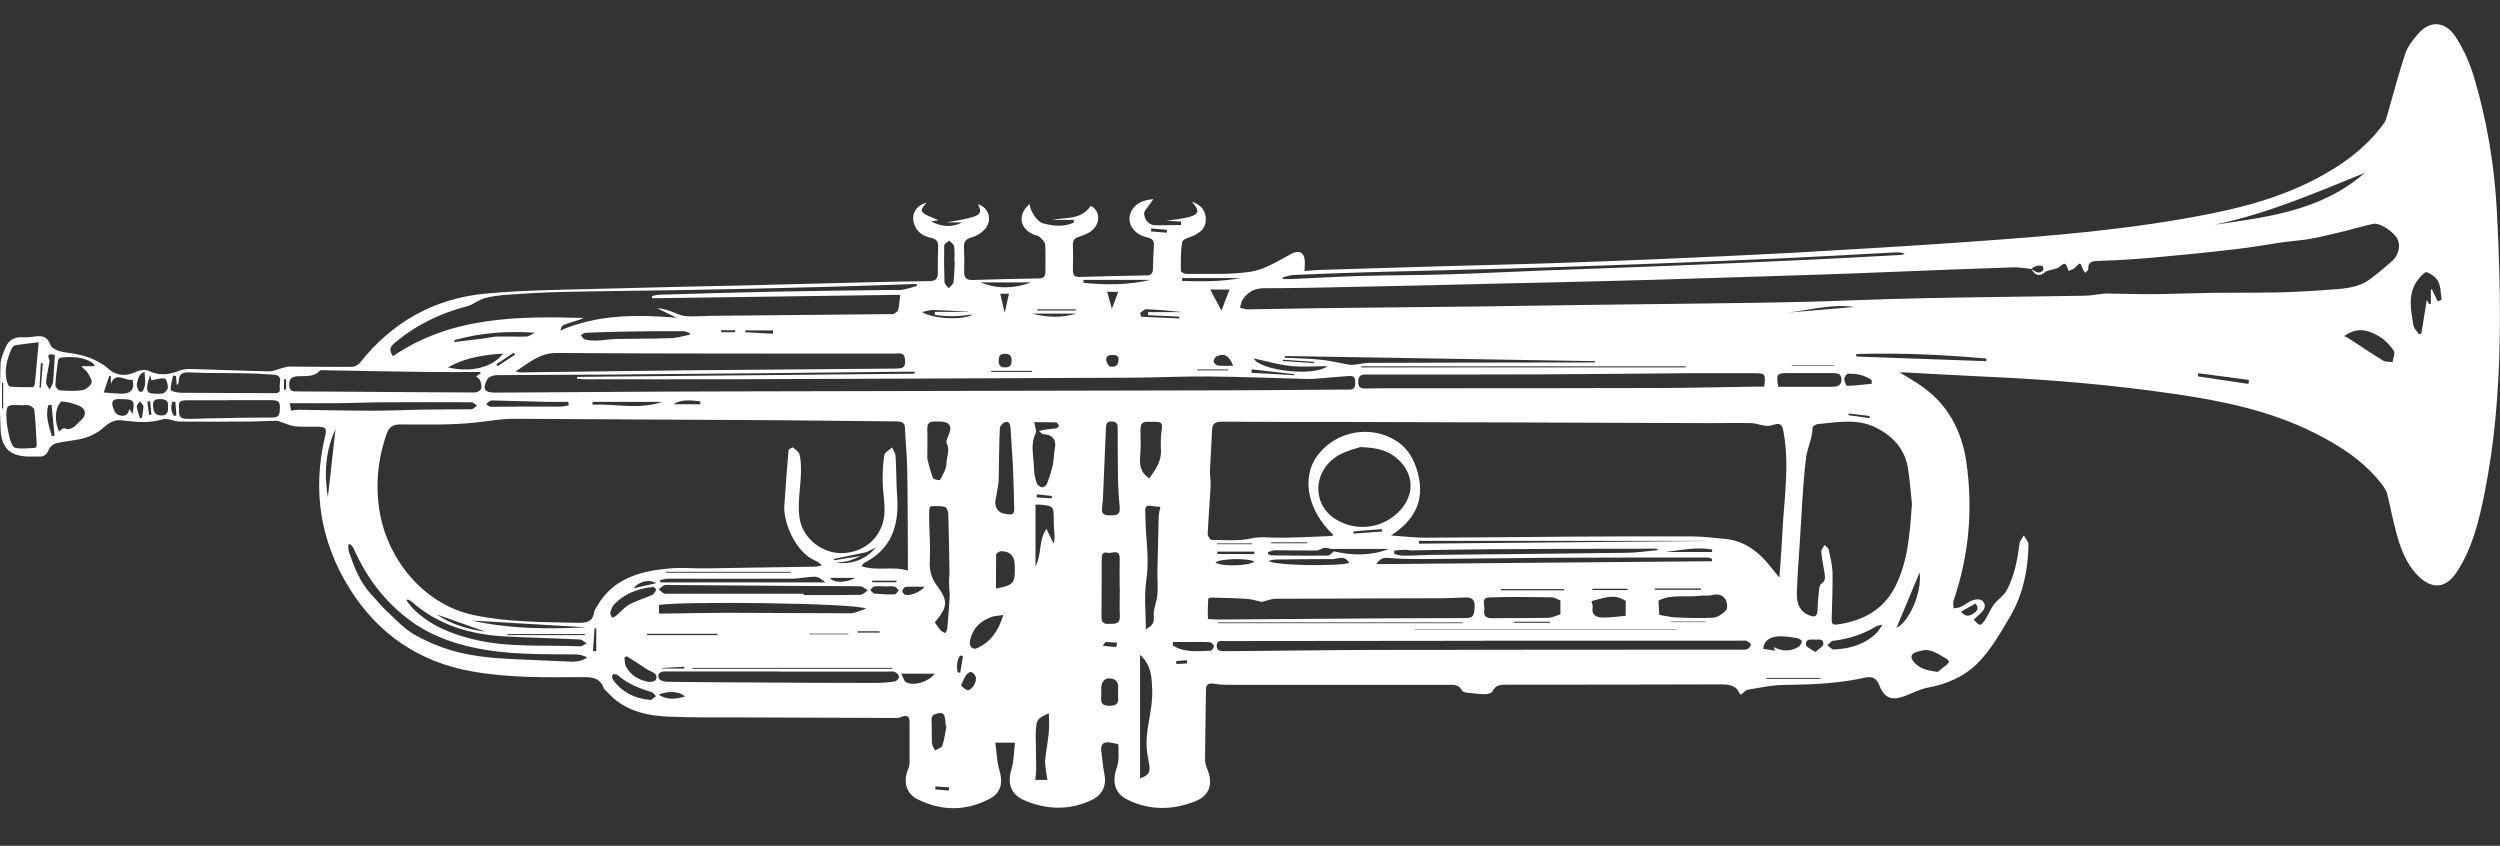 <?xml version="1.0" encoding="UTF-8"?>
<svg id="Layer_1" data-name="Layer 1" xmlns="http://www.w3.org/2000/svg" version="1.1" viewBox="0 0 189.18 64">
  <rect x="0" y="0" width="189.18" height="64" fill="#333333" stroke="none"/>
  <defs>
    <style>
      .cls-1 {
        fill: #fff;
        stroke-width: 0px;
      }
    </style>
  </defs>
  <path class="cls-1" d="M143.63,28.11c.65.4,1.25.73,1.8,1.12,1.97,1.39,3.01,3.35,3.36,5.69.53,3.59.21,7.1-.96,10.54-.06.17,0,.39,0,.58.19-.04.39-.04.56-.12.31-.15.58-.39.89-.5.21-.08.55-.1.7.02.26.19.29.53.05.81-.19.21-.41.39-.67.64.14.13.28.35.45.39.11.02.31-.22.41-.38.23-.37.4-.78.65-1.14.15-.22.39-.39.58-.59.14-.15.29-.29.39-.47.6-1.11.82-2.32.98-3.56.03-.22.21-.41.33-.62.12.23.35.46.35.69-.03,1.91-.41,3.77-1.38,5.43-.73,1.24-1.47,2.54-2.47,3.55-.98.98-2.3,1.58-3.74,1.84-.62.11-1.2.43-1.79.65-.96.36-1.54.14-1.9-.81-.2-.52-.51-.71-1.04-.6-2.02.45-4.07.54-6.13.56-.93,0-1.85.21-2.78.36-.17.03-.31.22-.5.36,0,0-.09,0-.11-.04-.31-.74-.94-.72-1.61-.72-5.34.02-10.68.02-16.02.02-.45,0-.86,0-1.09.51-.06.13-.37.21-.56.21-.47,0-.94-.07-1.41-.12-.12-.01-.3-.07-.34-.15-.23-.49-.65-.44-1.07-.44-5.59,0-11.18,0-16.76,0-.32,0-.65-.03-.96-.08-.38-.06-.58.03-.58.46-.02,1.77-.06,3.54-.07,5.32,0,.24.09.49.18.71.44,1.08.17,1.97-.91,2.4-1.71.69-3.47.71-5.15-.12-.98-.48-1.17-1.4-.8-2.42.19-.53.13-1.15.12-1.74,0-.06-.4-.12-.62-.16-.54-.1-.74.16-.67.67.07.56.12,1.13.23,1.68.18.88-.12,1.62-1,2.02-1.69.78-3.42.72-5.1-.02-1.01-.45-1.24-1.3-.93-2.33.19-.62.18-1.3.27-2.01h-1.49c.1.7.11,1.42.31,2.09.27.9.14,1.68-.69,2.13-1.82.98-3.7.97-5.53.05-.86-.43-1.07-1.36-.69-2.26.07-.17.11-.37.11-.55,0-.99,0-1.98,0-2.97,0-.47-.15-.63-.63-.43-.2.09-.45.07-.67.07-3.72-.01-7.44-.02-11.16-.04-1.92,0-3.85.02-5.77-.06-1.77-.07-3.44-.48-4.68-1.9-.08-.09-.19-.15-.23-.25-.29-.83-.94-.85-1.69-.84-2.76.03-5.53.05-8.27-.43-4.03-.71-7.14-2.85-9.28-6.28-2.2-3.53-2.82-7.39-1.86-11.47.16-.67.09-.76-.62-.77-.55-.01-1.11.03-1.66-.03-.35-.04-.69-.21-1.03-.32-.12-.04-.25-.1-.38-.1-.74.01-1.48.06-2.22.06-1.7.01-3.39.02-5.09,0-.43,0-.91-.29-1.28-.17-1.04.33-2.05.2-3.08.08-.55-.07-.95.16-1.37.53-.39.35-.9.64-1.41.79-.7.21-1.46.24-2.18.41-.23.05-.5.28-.58.49-.15.39-.38.54-.77.52-.21-.01-.42,0-.63,0-1.45,0-2.16-.56-2.24-2.01-.09-1.65-.05-3.31-.01-4.96,0-.4.19-.81.34-1.2.23-.59.66-.91,1.33-.86.26.02.54,0,.8-.04.59-.09,1.05-.1,1.31.63.1.28.66.49,1.04.54.93.13,1.85.28,2.66.78.18.11.37.2.52.34.72.68,1.43.76,2.32.34.26-.12.66-.16.89-.05.77.38,1.5.32,2.26.01.26-.1.55-.15.83-.15,2.02.05,4.03.14,6.05.18.33,0,.67-.18,1.01-.26.18-.05.36-.11.54-.1,1.56,0,3.12.04,4.68.02.21,0,.49-.14.62-.31,2.44-3.08,5.63-4.87,9.5-5.23,3.05-.29,6.13-.29,9.19-.38,3.45-.1,6.9-.16,10.35-.24,2.88-.07,5.75-.15,8.63-.22,1.81-.04,3.62-.09,5.43-.11.43,0,.63-.15.63-.6-.01-.67,0-1.33.02-2,.02-.4-.15-.59-.53-.67-.52-.11-.95-.34-1.2-.86-.39-.79-.03-1.57.87-1.81-.62.68-.57.74.89,1.33-.21.04-.38.07-.55.1.77.4,1.55.48,2.35.07h-1.19c.72-.14,1.37-.22,1.99-.41.61-.19.66-.4.39-.97.86.28,1.12,1.27.48,1.94-.25.26-.61.48-.96.57-.47.12-.61.36-.58.81.03.59.03,1.18.01,1.77-.01.45.14.66.62.65,1.68-.06,3.35-.09,5.03-.12.37,0,.51-.16.5-.52-.01-.69.03-1.37-.02-2.06-.01-.2-.25-.4-.42-.56-.12-.11-.32-.12-.47-.19-1.07-.48-1.2-1.53-.28-2.3,0,.46.55,1.33.98,1.45.79.22,1.6.31,2.36-.05,0-.07,0-.13,0-.2h-1.66c1.04-.21,2.2.03,2.94-1.06.71.34.78,1.32.05,1.89-.27.22-.63.34-.97.46-.3.1-.43.25-.43.57.02.65.02,1.3,0,1.94,0,.36.11.53.49.52,1.7-.05,3.39-.09,5.09-.12.34,0,.47-.17.48-.49.01-.59.03-1.18.07-1.77.02-.37-.12-.53-.5-.61-1.18-.27-1.7-1.31-1.1-2.16.35-.51.88-.67,1.56-.74-.12.17-.2.27-.27.38-.16.25-.46.52-.43.75.06.47.35.86.92.85.62,0,1.25-.01,1.87-.02,0-.09,0-.17,0-.26-.36-.02-.72-.05-1.11-.07.58-.09,1.16-.12,1.7-.27.79-.22.84-.49.23-1.17.61.22.96.56,1.04,1.1.08.55-.1,1.02-.61,1.31-.08.05-.17.09-.25.14-.31.16-.86.27-.9.48-.14.72-.11,1.47-.11,2.21,0,.08.25.23.39.23,1.64-.03,3.3.08,4.91-.17,1.06-.17,2.06-.82,3.04-1.34.47-.25.88-.23,1.01.31.07.28.01.59.01.98.44-.03.89-.08,1.34-.09,2.88-.09,5.75-.18,8.63-.26,2.8-.08,5.6-.14,8.4-.23,3.03-.1,6.05-.22,9.08-.35,3.16-.14,6.32-.28,9.48-.45,4.36-.25,8.71-.5,13.06-.81,6.27-.44,12.55-.93,18.72-2.18,3.41-.69,6.72-1.73,9.66-3.69,1.3-.86,2.43-1.89,3.34-3.16.11-.16.16-.37.22-.57.45-1.55.85-3.12,1.36-4.65.18-.54.57-1.04.95-1.48,1-1.16,2.14-.9,2.85.18.61.93,1.08,1.98,1.4,3.05,1,3.33,1.56,6.76,1.74,10.23.17,3.23.27,6.47.21,9.71-.07,3.87-.38,7.73-1.14,11.53-.42,2.09-.91,4.18-2.11,6-.82,1.25-1.87,1.34-2.93.28-.88-.88-1.3-2.01-1.62-3.17-.28-1-.47-2.04-.72-3.05-.05-.19-.16-.38-.28-.55-1.37-1.84-3.23-3.05-5.24-4.05-3.35-1.68-6.97-2.42-10.64-2.95-4.61-.67-9.23-1.07-13.88-1.28-2.17-.1-4.34-.22-6.51-.34-.12,0-.25,0-.44,0ZM65.16,42.06c-.31.13-.61.29-.93.38-.32.09-.67.1-1,.14,1.21.14,2.25-.2,3.04-1.15-.23.12-.46.23-.7.35-.82.17-1.65.35-2.47.52,0,.03,0,.07.01.1.68-.11,1.36-.22,2.04-.33ZM100.92,41.72c1.4.32,2.79.36,4.17-.18h-4.36c-.17-.03-.34-.11-.5-.09-.21.03-.4.21-.61.21-1.04.01-2.09-.02-3.13-.02-.18,0-.37.09-.55.14.01.05.02.1.03.16.09.03.17.08.26.09,1.42.01,2.85.03,4.27.01.14,0,.28-.2.42-.31ZM153.71,20.35c-.44-.04-.88-.13-1.32-.12-3.03.1-6.05.22-9.08.34-1.98.08-3.96.16-5.94.22-2.55.09-5.1.16-7.65.24-2.49.08-4.99.16-7.48.22-3.26.09-6.51.16-9.77.23-3.2.08-6.4.16-9.6.22-2.4.05-4.8.11-7.2.11-.74,0-1.25.29-1.63.86-.12.17-.14.41-.21.62.2.04.39.12.59.12,1.84-.02,3.69-.07,5.53-.09,4.04-.05,8.08-.08,12.12-.13,2.53-.03,5.07-.07,7.6-.11,3.26-.04,6.51-.08,9.77-.12,2.42-.03,4.84-.06,7.25-.12,2.09-.05,4.19-.15,6.28-.21,1.87-.05,3.73-.09,5.6-.12,3.03-.05,6.06-.08,9.09-.13.53,0,1.05-.11,1.58-.16.19-.02.38-.01.57,0,1.14.01,2.28.05,3.42.04,1.41-.02,2.82-.08,4.22-.1,1.61-.02,3.21,0,4.82-.03,1.25-.03,2.5-.09,3.75-.19,1.13-.09,2.31-.08,3.29-.79.6-.44,1.17-.92,1.72-1.41.49-.44.64-1.17.39-1.65-.29-.57-1.34-1.26-1.84-1.15-.7.15-1.39.36-2.08.53-.86.21-1.72.43-2.6.59-.71.13-1.43.17-2.14.27-1.18.17-2.36.39-3.54.52-2.04.24-4.09.45-6.13.63-1.38.12-2.77.22-4.16.26-.51.02-.93-.03-.91.65,0,.07-.13.15-.22.26-.08-.12-.15-.18-.18-.26-.2-.57-.19-.56-.61-.12-.11.12-.31.15-.47.23-.24-.66-.25-.66-.73-.28-.13.1-.33.12-.5.18-.17.06-.39.06-.52.17-.43.37-.76.32-1.08-.22.16.09.31.23.49.27.11.03.28-.05.38-.13.05-.04.06-.23.02-.3-.12-.19-.72-.07-.88.17ZM68.7,43.16c0-.51,0-.89,0-1.27-.01-2.14-.01-4.29-.05-6.43-.02-1.03-.13-2.05-.17-3.08-.02-.42-.26-.48-.61-.49-2.97-.02-5.94-.07-8.91-.09-6.69-.04-13.38-.07-20.08-.11-.96,0-1.9.18-2.85.28-1.91.21-3.84.15-5.77.15-.59,0-.84.24-1.02.76-.68,1.97-.85,3.98-.48,6.03.62,3.36,3.22,6.82,7.11,7.64,2.58.54,5.23.52,7.85.58.65.01,1.13-.06,1.24-.81.03-.18.16-.34.26-.51,1.21-2.05,3.23-2.59,5.39-2.79.93-.09,1.87,0,2.8-.01,2.76-.04,5.52-.08,8.28-.13.17,0,.33-.06.5-.09-.15-.19-.3-.27-.45-.34-1.65-.69-2.46-3.06-2.39-4.15.09-1.41.2-2.81.32-4.22,0-.09.3-.25.34-.22.2.16.45.34.5.56.1.44.11.9.1,1.36-.03,1.12-.26,2.25-.12,3.34.21,1.67,1.83,2.86,3.43,2.73,1.77-.15,3.01-1.46,3.02-3.27,0-.72-.14-1.44-.15-2.16,0-.66.02-1.33.13-1.98.04-.22.39-.39.59-.58.09.22.25.44.26.66.06,1.02.05,2.05.12,3.07.15,2.17-.42,3.96-2.5,5.01-.05.02-.07.08-.21.24,1.2.41,2.39-.03,3.51.34ZM134.65,43.69c.02-.24.04-.45.05-.65.06-.93.14-1.86.18-2.79.13-2.56.56-5.12.06-7.69-.09-.45-.27-.57-.71-.42-.2.07-.43.1-.65.08-.35-.04-.69-.19-1.03-.2-1.03-.03-2.06,0-3.09,0-9.19-.03-18.37-.07-27.56-.09-3.15,0-6.29,0-9.44-.02-.47,0-.72.12-.74.62-.04,1.05-.12,2.09-.16,3.14-.01.36.07.72.05,1.07-.06,1.23-.17,2.46-.22,3.69,0,.15.2.43.3.43,1.01,0,2.05.1,3.01-.12.56-.12,1.03-.08,1.57-.06,1.5.04,3-.07,4.51-.12.04,0,.07-.06.11-.09-1.95-1.83-2.44-4.34-1.19-6.01,1.39-1.85,4.01-2.33,5.94-1.11.95.6,1.42,1.5,1.68,2.56.49,1.99-.28,3.46-2.06,4.61,1.01.07,1.83.17,2.64.17,3.6-.01,7.21-.06,10.81-.08,3.09-.02,6.18-.03,9.27-.02.85,0,1.71.11,2.56.19,1.1.09,2,.61,2.77,1.35.47.45.85,1,1.32,1.55ZM144.69,38.24c-.09-.81-.15-1.78-.3-2.74-.22-1.47-1.09-2.46-2.41-3.13-1.44-.73-2.94-.41-4.43-.28-.14.01-.39.17-.39.26,0,.8-.39,1.53-.49,2.28-.26,2.09-.33,4.21-.47,6.32-.09,1.29-.18,2.58-.23,3.88-.04.96.31,1.5.95,1.74.49.19.61,0,.62-.45.01-.49.06-.99.11-1.48.02-.16.06-.39.16-.46.37-.22.3-.54.25-.86-.08-.53-.2-1.05-.24-1.58-.01-.16.17-.33.26-.5.1.12.27.22.3.36.12.56.27,1.12.29,1.68.02,1.15-.03,2.31-.06,3.47,0,.28-.05.57.38.51,1.88-.25,3.46-1.05,4.37-2.76.99-1.89,1.16-4,1.31-6.26ZM69.2,28.27s.01-.1.02-.14c-.38,0-.76,0-1.13,0-3.34.04-6.67.08-10.01.11-4.23.04-8.46.08-12.69.11-2.61.02-5.22.01-7.84.04-.23,0-.59.14-.68.32-.39.76-.21,1.01.66,1,5.74-.03,11.48-.08,17.21-.09,12.24-.03,24.48-.05,36.72-.08,3.45,0,6.9-.04,10.35-.06.11,0,.23,0,.34,0,.43-.01.39-.32.4-.61,0-.32-.12-.44-.45-.42-.83.07-1.65.13-2.48.2-.21.02-.42.03-.63.03-2.51-.07-5.02-.17-7.53-.19-1.92-.02-3.85.08-5.77.09-10.17.05-20.35.08-30.52.12-3.64.01-7.28,0-10.93,0-.19,0-.38-.03-.57-.04v-.14c8.52-.08,17.02-.16,25.52-.24ZM49.36,22.58c0-.06-.02-.12-.02-.18.2-.04.4-.1.61-.1,2.87-.08,5.75-.17,8.62-.23,3.01-.06,6.02-.09,9.03-.13.23,0,.46.03.68-.01.38-.07.74-.19,1.11-.29-.01-.05-.02-.1-.04-.15-2.3.07-4.6.16-6.9.22-3.41.09-6.82.17-10.23.23-3.2.06-6.4.08-9.6.15-1.39.03-2.78.11-4.16.21-.61.04-1.22.11-1.8.27-.46.13-.86.49-1.33.61-2.04.53-3.89,1.43-5.5,2.8-.32.27-.41.52-.09.97,2.11-1.44,4.46-2.25,6.97-2.62,2.48-.37,4.97-.34,7.47-.27-.34.16-.69.24-1.03.35-.65.21-.64.22-.75.6,2.81-1.22,5.75-1.22,8.79-.97-.51-.25-.98-.49-1.46-.72.35.02.68.12,1.01.23.37.12.74.34,1.12.37.64.05,1.29-.01,1.94-.02,4.5-.04,9-.09,13.49-.13.11,0,.25.03.34-.02.13-.07.31-.18.34-.31.08-.34.1-.7.15-1.13-6.28.09-12.52.18-18.76.26ZM39,28.11c.23.04.32.07.41.07,4.23-.05,8.46-.11,12.7-.16,5.22-.05,10.45-.09,15.67-.13.65,0,.75-.14.7-.72-.05-.55-.47-.41-.78-.41-8.52-.01-17.05.01-25.57-.05-1.31-.01-2.07.74-3.12,1.4ZM102.94,33.83c-.33.12-1.04.27-1.63.61-1.94,1.11-2.08,3.65-.3,4.81,1.58,1.03,3.67.76,4.94-.63,1.08-1.18,1.05-2.65-.06-3.77-.72-.72-1.61-.98-2.96-1.02ZM133.5,29.27c.13-.97.08-1.03-.76-1.03-1.6,0-3.2,0-4.8,0-3.77.03-7.54.07-11.3.09-4.08.02-8.16.01-12.24.01-.36,0-.72.01-1.09,0-.4-.01-.53.2-.53.57,0,.37.16.49.53.49,1.01-.02,2.01-.02,3.02-.02,6.42,0,12.84,0,19.27-.02,2.34,0,4.69-.07,7.03-.1.28,0,.56,0,.87,0ZM95.44,45.54c-.32-.07-.68-.19-1.05-.22-.9-.06-1.81-.08-2.72-.1-.08,0-.24.05-.24.09-.03.51-.05,1.02-.02,1.52,0,.03.47.03.73.05.08,0,.15,0,.23,0,3.69-.03,7.39-.06,11.08-.08,2.48-.02,4.95-.02,7.43-.03.59,0,.68-.14.71-.89.02-.51-.23-.68-.69-.67-.61.02-1.22.06-1.83.06-4.17.02-8.35.02-12.52.04-.35,0-.69.15-1.1.24ZM112.31,48.49h0c-6.54.01-13.08.01-19.62.02-.26,0-.63-.1-.62.36,0,.43.34.39.62.4.27,0,.53,0,.8,0,3.6-.03,7.19-.08,10.79-.09,9.12-.02,18.23-.01,27.35-.02.19,0,.4.03.57-.03.13-.05.28-.22.29-.34,0-.1-.19-.23-.32-.29-.11-.05-.26-.02-.4-.02-6.48,0-12.97,0-19.45,0ZM36.37,28.26s-.02-.07-.03-.11c-1.25,0-2.51.01-3.76,0-2.63-.03-5.26-.08-7.89-.13-.17,0-.42-.05-.5.04-.46.49-1.06.38-1.63.41-.47.02-.7.19-.68.69.02.5.35.46.68.46,1.14,0,2.29.01,3.43.02,3.32.02,6.63.05,9.95.06.17,0,.43-.15.47-.29.06-.18-.01-.43-.08-.63-.04-.11-.18-.18-.3-.3.13-.09.23-.16.34-.23ZM58.93,50.81h0c-1.85,0-3.7,0-5.55,0-1.01,0-2.02,0-3.03,0-.37,0-.64.14-.49.53.05.14.36.24.55.25,1.95.03,3.91.04,5.86.05,3.3.02,6.59.04,9.89.04.51,0,1.03-.04,1.54-.11.13-.02.33-.22.33-.34,0-.13-.17-.32-.31-.38-.16-.07-.37-.03-.56-.03-2.74,0-5.49,0-8.23,0ZM26.5,41.17l-.15.06c.02.17,0,.36.05.52.41,1.17.84,2.33,1.71,3.25.38.4.72.84,1.12,1.21.69.64,1.34,1.37,2.14,1.82,1.18.66,2.45,1.16,3.81,1.44,1.54.32,3.08.39,4.63.45.98.04,1.96.08,2.94.13.58.03,1.15.08,1.69-.3-.29-.14-.58-.23-.87-.23-2.61-.02-5.22.04-7.79-.53-1.71-.38-3.31-.97-4.74-2.03-1.93-1.43-3.31-3.26-4.27-5.44-.06-.13-.18-.24-.27-.36ZM97.06,21s.02.08.03.12c.19,0,.38,0,.57,0,1.81-.08,3.61-.19,5.42-.24,2.17-.06,4.34-.05,6.5-.12,2.4-.07,4.79-.2,7.19-.29,3.14-.12,6.28-.22,9.42-.35,3.6-.14,7.19-.3,10.78-.47,2.3-.11,4.6-.23,6.9-.36.09,0,.18-.06.27-.1-.26-.09-.51-.1-.75-.09-2.64.14-5.29.3-7.93.42-3.69.17-7.38.32-11.08.46-3.37.13-6.74.24-10.11.34-3.49.1-6.97.17-10.46.27-1.98.06-3.96.13-5.94.22-.27.01-.54.12-.81.18ZM13.33,28.46c-.08-.02-.15-.03-.23-.05-.07.37-.2.74-.18,1.1,0,.09.51.21.78.21,2.32.02,4.64.02,6.97.03.31,0,.57,0,.5-.4-.06-.37.28-.96-.47-1-.7-.04-1.4-.09-2.11-.1-1.43-.03-2.86,0-4.28-.07-.52-.02-.75.12-.78.62,0,.1-.04.2-.07.3h-.09c-.02-.22-.03-.43-.05-.65ZM49.87,45.77v.66c.24,0,.43,0,.61,0,1.5-.02,3.01-.06,4.51-.06,3.12,0,6.25.04,9.37.04.35,0,.71-.21,1.18-.35-.66-.43-13.95-.58-15.68-.28ZM60.81,44.94s0,.06,0,.09c1.43,0,2.86.01,4.29-.02.19,0,.38-.21.57-.33-.18-.11-.37-.3-.55-.31-.99-.03-1.97-.01-2.96-.02-3.77-.02-7.55-.05-11.32-.08-.19,0-.39-.03-.57.02-.15.05-.28.19-.42.3.13.11.24.24.39.32.09.05.22.02.34.02,3.41,0,6.82,0,10.23,0ZM17.36,30.29h0c-1.09,0-2.17,0-3.26,0-.31,0-.61.05-.56.45.05.37-.16.93.51.95.57.02,1.14-.02,1.7-.03,1.62-.03,3.24-.07,4.85-.06.64,0,.55-.4.58-.8.02-.47-.26-.52-.63-.52-1.07,0-2.13,0-3.2,0ZM70.74,47.09c.16.22.28.44.45.62.09.1.24.14.36.2.05-.13.13-.26.14-.4.07-.81.13-1.62.18-2.43.01-.19-.03-.38-.04-.56-.01-.22-.02-.43-.02-.65,0-.15.04-.3.04-.45-.02-1.51-.05-3.03-.09-4.54,0-.19-.14-.5-.28-.53-.33-.08-.7-.05-1.05-.04-.04,0-.1.16-.11.24-.01.38-.02.76,0,1.14.02.91.09,1.83.04,2.73-.04.69.09,1.27.49,1.82.91,1.23.9,1.65-.11,2.85ZM129.54,42.47c0-.06.01-.12.02-.18-.11-.04-.23-.1-.34-.1-.49,0-.99,0-1.48,0-3.6,0-7.21,0-10.81.02-2.92.02-5.83.07-8.75.09-1.03,0-2.06.02-3.08-.08-.45-.05-.7.08-.96.47,8.47-.07,16.94-.15,25.41-.22ZM118.08,45.44c-.21-.08-.44-.24-.67-.24-1.58-.02-3.16-.05-4.73.01-.63.02-.3.62-.36.96-.08.42.13.62.58.61,1.41-.02,2.81,0,4.22-.03.35,0,.69-.18.96-.26v-1.05ZM22.02,31.07c.25-.02.42-.06.59-.06,1.84.02,3.69.07,5.53.07,1.44,0,2.88-.07,4.32-.09,1.07-.02,2.14,0,3.2-.02.15,0,.29-.18.44-.27-.14-.09-.28-.26-.43-.26-2.12-.01-4.23-.01-6.35,0-1.29,0-2.59.06-3.88.07-1.15.01-2.31,0-3.51,0,.03.21.06.37.09.56ZM86.71,47.63c.28-.21.67-.34.6-.96-.06-.54.22-1.1.27-1.66.05-.54,0-1.08,0-1.62.03-1.43.06-2.86.1-4.29,0-.26.09-.51.13-.75-.22-.02-.47-.02-.71-.07-.35-.07-.45.09-.44.4,0,.19.01.38.02.57.02,1.53.31,3.03.07,4.59-.19,1.24-.04,2.53-.04,3.8ZM125.56,46.53c.4.06.82.17,1.24.19.95.04,1.9.08,2.84.02.34-.02.72-.29.97-.56.13-.14.1-.56-.01-.77-.21-.38-.57-.5-1.03-.38-.29.08-.61.01-.91.05-1.06.15-2.17-.15-3.16.37.02.34.04.65.06,1.07ZM83.44,38.04s-.02,0-.03,0c0,.1.02.19,0,.28-.08.43,0,.68.53.68.5,0,.86.01.79-.66-.08-.71-.11-1.43-.13-2.15-.02-1.27-.02-2.54-.02-3.81,0-.33-.12-.49-.47-.49-.33,0-.41.18-.42.47-.08,1.89-.16,3.77-.24,5.66ZM30.85,45.35s-.06.07-.09.1c.2.24.38.5.61.72,1.25,1.19,2.8,1.81,4.45,2.21,2.66.65,5.38.41,8.08.53.16,0,.33-.15.49-.23-.17-.1-.34-.28-.51-.29-1.88-.09-3.77-.13-5.65-.23-2.63-.14-5.07-.85-7.09-2.64-.08-.07-.19-.11-.28-.16ZM75.31,37.99q.03.85.88.91s.08.01.11.02c.33.06.46-.1.45-.41-.03-1.05-.05-2.11-.1-3.16-.04-.98-.13-1.97-.18-2.95-.02-.28-.09-.54-.41-.46-.17.04-.39.3-.4.47-.06,1.3-.06,2.61-.09,3.91,0,.26-.07.52-.11.79-.05.3-.1.6-.16.89ZM84.73,44.48s0,0,0,0c0-.72-.02-1.45,0-2.17.03-.84-.6-.39-.93-.48-.4-.11-.43.21-.43.48-.01,1.47,0,2.93-.02,4.4,0,.53.32.51.68.5.39,0,.73-.01.71-.56-.03-.72,0-1.45,0-2.17ZM125.43,41.63s0-.05,0-.08c-.04-.01-.07-.03-.11-.03-4.13,0-8.26.01-12.39.04-2.05.01-4.11.06-6.16.09-.13,0-.26-.05-.39-.05-.29,0-.59.04-.88.06v.25c.22.05.44.14.67.14.7,0,1.41-.05,2.11-.06,4.95-.05,9.9-.09,14.86-.16.77-.01,1.54-.13,2.31-.2ZM2.92,25.9c-.59.07-1.17.13-1.74.22-.12.02-.26.16-.31.28-.33.76-.55,1.55-.37,2.38.04.17.14.46.24.47.58.06,1.16.05,1.74.05.06,0,.15-.17.16-.27.1-1.01.19-2.02.29-3.14ZM1.6,30.66s0,0,0-.01c-.09,0-.19,0-.28,0-.76,0-.83.02-.84.79,0,.57.12,1.16.25,1.72.06.27.24.69.42.73.49.1,1.01.02,1.52,0,.04,0,.12-.15.11-.23-.05-.89-.09-1.77-.18-2.65-.01-.12-.23-.28-.38-.33-.19-.06-.41-.01-.62-.01ZM78.26,31.94c.06.39.2.66.12.82-.43.86-.16,1.75-.14,2.63,0,.39.09.79.21,1.17.04.14.25.29.4.32.11.02.32-.13.37-.25.18-.47.34-.96.45-1.45.09-.42.07-.87.16-1.29.13-.61-.23-1.03-.86-1.03-.12,0-.23-.16-.35-.24.49-.14.89-.16,1.28-.2.09-.01.24-.15.23-.19-.04-.11-.14-.27-.22-.27-.56-.02-1.11-.01-1.63-.01ZM7.19,27.72c-.09-.13-.12-.21-.17-.25-.74-.49-1.58-.49-2.42-.41-.08,0-.2.13-.21.22-.09.62-.17,1.24-.2,1.87,0,.13.21.38.34.39.56.04,1.14.07,1.69-.01.26-.04.59-.3.7-.55.08-.17-.13-.5-.26-.73-.09-.16-.26-.28-.51-.54h1.04ZM178.95,13.08c-3.73,1.51-7.43,3.12-11.4,3.93,4.04-.58,8.12-1.06,11.4-3.93ZM97.22,26.95s.01.08.02.12c.93.05,1.87.06,2.79.16.67.07,1.33.24,2,.36.15.03.3.03.45.01.39-.04.79-.14,1.18-.14,4.33-.02,8.65-.02,12.98-.03,1.35,0,2.7,0,4.05,0,0-.03,0-.07,0-.1-7.83-.13-15.65-.26-23.48-.39ZM70.18,34.74c.11.39.22.94.42,1.45.04.1.51.17.53.13.21-.4.49-.82.49-1.24,0-.5.29-1,.02-1.53-.08-.15.06-.43.14-.62.3-.67.09-1.01-.63-1.03-.13,0-.27,0-.4,0-.41-.03-.59.15-.58.57.02.7,0,1.4,0,2.27ZM86.27,49.55v9.35c.68-.23.8-.48.68-1.12-.09-.5-.19-1-.19-1.51,0-1.36.48-2.66.43-4.05-.04-.99-.05-1.87-.92-2.67ZM86.97,36.2c.47-.67.94-1.29.88-2.18-.03-.53-.01-1.07.07-1.59.07-.42-.1-.51-.45-.51-.19,0-.38,0-.57,0-.45-.04-.61.16-.6.6.02.67.03,1.34-.02,2-.05.64-.01,1.21.68,1.68ZM184.47,22.8c.1-.04.19-.07.29-.11-.07-.46-.05-.96-.24-1.36-.15-.32-.53-.6-.87-.73-.14-.05-.49.31-.66.54-.82,1.07-.56,2.28-.37,3.46.04.25.28.47.43.7.06-.02.12-.05.18-.07.14-.88.29-1.75.41-2.53,0,.01.09.16.18.31.04,0,.08-.02.13-.02v-1.1s.06.01.09.02c.14.3.29.6.43.91ZM134.57,29.27c1.36,0,2.69,0,4.01,0,.39,0,.76-.05.77-.54,0-.53-.43-.49-.79-.5-1.08,0-2.16,0-3.25,0-.85,0-.92.09-.74,1.04ZM52.19,25.34s.02-.08.02-.13c-.17-.05-.35-.15-.52-.15-1.45,0-2.89,0-4.34.03-1.01.02-2.02.05-3.02.09-.13,0-.25.12-.38.18.1.12.19.3.32.33.31.07.63.1.95.08.49-.02.98-.11,1.48-.12,1.36-.03,2.72-.01,4.08-.06.47-.02.94-.17,1.41-.26ZM177.38,25.43c.12.06.25.1.36.18.86.56,1.71,1.14,2.59,1.67.19.12.48.08.72.12.04-.29.21-.66.1-.84-.26-.4-.61-.79-1.01-1.04-.81-.49-1.67-.86-2.75-.09ZM49.94,43.92c0,.05.02.1.03.15h12.48c-.24-.22-.51-.42-.79-.43-.55,0-1.1.14-1.65.15-3.16.01-6.32,0-9.48,0-.2,0-.39.08-.59.12ZM78.36,38.19v4.66c.5-.95.21-1.97.83-2.83.21.43.37.78.54,1.12.1-.33.07-.61.05-.89-.02-.28-.05-.56-.04-.85,0-1.12,0-1.12-1.12-1.22-.06,0-.11,0-.25.01ZM79.38,53.97c-.91.42-.93.44-1,1.35-.02.22,0,.45,0,.68,0,.71.03,1.42.03,2.13,0,.29-.04.58-.07.89h.92c-.06-.37-.12-.69-.15-1.02-.02-.2-.04-.4-.01-.59.08-.69.21-1.37.27-2.06.04-.44,0-.89,0-1.38ZM75.37,44.54c1.29-.24,1.45-.42,1.42-1.54,0-.09,0-.19,0-.28q-.05-1.02-1.05-1.01s-.04-.01-.06,0c-.11.08-.3.16-.3.24-.02.86-.01,1.72-.01,2.6ZM4.66,30.37c-.46.37-.6,1.39-.19,2.28.13-.09.3-.27.39-.24.63.22.88-.27,1.24-.58.33-.28.45-.65.17-.94-.21-.22-.6-.29-.92-.4-.18-.06-.37-.07-.69-.11ZM120.43,45.48c.04.18.11.34.09.48-.11.63.34.76.77.77.58.01,1.17-.09,1.73-.13,0-.47,0-.81,0-1.14-.73-.41-1.1-.41-2.58.03ZM129.06,40.93s0,0,0,0h-21.69c0,.07,0,.14,0,.21,7.23-.07,14.46-.13,21.68-.2ZM75.92,46.54c-.39.06-.65.06-.88.14-.84.31-1.44.86-1.63,1.76-.11.5.18.77.57.59.99-.47,1.57-1.27,1.94-2.49ZM110.68,47.16s0-.04,0-.06h-18.51s0,.04,0,.06h18.51ZM146.66,50.83c.23-.18.39-.35.58-.47.3-.2.3-.38,0-.54-.4-.22-.79-.51-1.22-.6-.34-.08-.76.03-1.1.16-.34.14-.36.4-.09.72.52.6,1.21.65,1.83.75ZM103,27.72s0,.05,0,.08h24.56s0-.05,0-.08h-24.57ZM140.47,26.79c0,.06,0,.13,0,.19,3.28.12,6.56.23,9.84.35,0-.07,0-.13,0-.2-3.27-.29-6.55-.44-9.84-.34ZM95.97,42.43c.44.4,5.48.42,6.13.17-.03-.05-.05-.1-.09-.14-.36-.44-.8-.16-1.22-.15-1.41,0-2.81,0-4.22.03-.2,0-.4.07-.6.1ZM43.03,30.66c0-.08-.01-.17-.02-.25-.53,0-1.06.01-1.6,0-1.29-.03-2.58-.07-3.86-.1-.15,0-.32-.03-.45.02-.12.04-.21.17-.31.26.11.07.22.19.33.19.64.01,1.28-.01,1.93-.01,1.12,0,2.23,0,3.35,0,.21,0,.42-.06.63-.09ZM49.44,44.41c-1.19.13-2.17.51-2.94,1.3-.16.17-.26.42-.32.65-.03.11.09.26.14.39.11-.05.23-.09.32-.17.33-.28.62-.64.99-.84.54-.29,1.15-.46,1.72-.72.13-.06.25-.24.3-.39.02-.06-.16-.19-.2-.23ZM72.25,19.83s-.02,0-.03,0c0-.4.04-.8-.02-1.19-.02-.16-.25-.29-.38-.44-.13.13-.37.26-.37.39-.02.91-.01,1.83.02,2.74,0,.16.2.32.31.48.13-.14.34-.28.37-.44.07-.51.07-1.02.1-1.53ZM142.45,47.28c-.25.05-.35.05-.42.09-1.02.62-2.13.99-3.32,1.12-.15.02-.29.22-.43.33.16.12.33.34.49.33,1.23-.06,2.36-.38,3.26-1.28.13-.13.22-.31.42-.59ZM71.64,54.94s-.05,0-.08-.01c-.01-.17,0-.34-.04-.51-.04-.28-.1-.53-.49-.45-.33.06-.57.14-.54.56.04.57,0,1.14.03,1.7.01.19.16.38.24.57.19-.13.5-.21.55-.38.16-.47.21-.98.31-1.47ZM38.07,26.76c-1.51.09-2.87.31-4.18,1.04,1.72.41,3.34.03,4.18-1.04ZM134.21,48.96c.7.35,1.32.35,1.91-.03.12-.08.22-.27.22-.41,0-.08-.21-.21-.33-.23-.42-.07-.85-.14-1.28-.14-.82,0-1.28.38-1.3.95.31.05.61.1.9.14-.01-.03-.05-.11-.12-.29ZM84.6,52.4s0,0,0,0c0-.21.04-.43-.01-.62-.03-.14-.15-.32-.28-.37-.56-.23-.97.06-.98.66,0,.23.02.46,0,.68-.05.49.13.66.64.66.52,0,.69-.19.64-.67-.01-.11,0-.23,0-.34ZM8.4,28.47l-.13-.03c-.14.42-.28.84-.42,1.26.46.04.85.07,1.24.09q1.2.06.95-1.06c-.53.14-1.29-.67-1.65.32v-.59ZM49.25,52.98c.13-.1.26-.19.39-.29-.11-.11-.2-.28-.32-.31-.92-.28-1.81-.63-2.55-1.27-.03-.02-.06-.06-.09-.07-.1-.01-.25-.05-.3,0-.06.06-.08.22-.04.3.08.17.2.32.33.45.69.73,1.53,1.1,2.59,1.18ZM47.43,49.65c-.06.04-.12.07-.18.11.04.24.02.5.13.7.35.64.94.99,1.64,1.13.19.04.54-.03.61-.15.15-.3-.03-.5-.36-.63-.34-.14-.64-.39-.96-.59-.29-.19-.59-.37-.88-.56ZM126.86,47.65s0-.02,0-.03h-19.79s0,.02,0,.03h19.78ZM100.46,27.71c-.95,0-1.9.08-2.84-.02-.93-.1-1.83-.37-2.75-.57.45.9,4.47,1.42,5.59.59ZM34.38,25.73s.01.1.02.15c.72-.09,1.45-.17,2.17-.26.34-.04.68-.14,1.03-.15.74-.02,1.47.02,2.21,0,.23-.01.44-.19.67-.29-2.1-.15-4.12,0-6.09.56ZM35.73,46.96c2.76.63,5.69.66,8.63.51-2.92-.17-5.84-.35-8.63-.51ZM88.75,48.59c0,.08,0,.17,0,.25.88.57,1.88.43,2.85.4.1,0,.27-.23.26-.34,0-.11-.19-.29-.31-.3-.45-.04-.91-.02-1.36-.02-.48,0-.96,0-1.44,0ZM11.36,28.37c-.48,1.5-.21,1.44.9,1.42.16,0,.42-.27.44-.43.02-.24-.1-.68-.23-.71-.31-.06-.65.07-1.01.13,0,.02-.03-.12-.1-.41ZM145.26,43.32c-.58,1.38-1.17,2.81-1.75,4.19.99-.47,1.95-2.74,1.75-4.19ZM10.03,31.31c.18-1.03.13-1.08-.82-1.11-.08,0-.15,0-.23,0-.37-.02-.56.17-.46.52.07.25.2.59.39.66.34.14.78.16.87-.43.1.14.15.22.24.36ZM52.42,50.54s-.01.05-.02.07h15.1s0-.05,0-.07h-15.08ZM24.81,37.63c.19-1.72.38-3.44.58-5.16-.77,1.65-.87,3.38-.58,5.16ZM44.84,30.41c0,.07,0,.14,0,.21,1.76-.07,3.52.4,5.27-.21h-5.27ZM141.64,29.03c0-.09,0-.18-.01-.27-.53-.38-1.15-.5-1.79-.48-.1,0-.28.25-.28.39,0,.19.15.54.23.53.62-.02,1.24-.1,1.86-.16ZM68.2,50.98c.16.29.21.58.37.65.61.3,1.67-.02,2.17-.65h-2.54ZM87.05,21.18h-5.06c0,.07,0,.14,0,.22,1.69.18,3.38.17,5.06-.22ZM93.88,21.04h-4.43c0,.07,0,.15,0,.22,1.48.05,2.96.06,4.43-.22ZM91.58,21.91c.27.5.53,1,.85,1.6.22-.57.4-1.04.61-1.6h-1.46ZM12.71,30.79c.07-.43-.16-.6-.59-.59-.33,0-.57.07-.54.47.03.4.07.76.62.77.46,0,.54-.26.51-.65ZM94.92,42.49c-.51-.28-2.65-.22-2.94.08.47.32,2.57.26,2.94-.08ZM73.26,23.61s0-.02,0-.03c-.89-.04-1.77-.1-2.66-.12-.28,0-.55.1-.83.15.89.56,3.19.62,3.85.18-.99.15-1.94.2-2.88.03,0-.07,0-.15,0-.22h2.52ZM4.14,26.86c-.27-.03-.63-.2-.41.37.05.12-.02.29-.04.43-.07.43-.18.85-.2,1.28,0,.18.17.36.26.54.09-.19.24-.37.26-.57.07-.66.09-1.32.14-2.05ZM66.95,44.37s0,0,0,0c-.26,0-.53-.03-.79.01-.11.02-.2.17-.3.27.1.09.19.26.3.27.51.05,1.02.07,1.53.06.11,0,.22-.2.32-.31-.11-.1-.2-.26-.33-.28-.24-.05-.49-.01-.73-.01ZM86.28,23.67l.07.3c.96.04,1.92.09,2.89.13,0-.05,0-.1,0-.14-.79-.04-1.57-.07-2.36-.11,0-.08,0-.15,0-.23h2.64c-.94-.1-1.86-.18-2.78-.22-.15,0-.31.18-.46.27ZM78.03,21.37h-3.83c1.3.53,2.58.46,3.83,0ZM170.14,29.05c.02-.1.03-.2.05-.3-1.28-.17-2.56-.34-3.84-.51-.01.08-.02.16-.03.24,1.27.19,2.55.38,3.82.57ZM72.71,51.86c.18.14.34.35.51.36.36.02.76-.71.6-1.04-.07-.14-.21-.31-.34-.33-.12-.02-.3.13-.38.25-.14.19-.22.43-.38.76ZM44.26,48.06v-.08h-5.86s0,.05,0,.08h5.86ZM59.84,43.34s0-.05,0-.07h-9.43s0,.05,0,.07h9.43ZM48.97,47.96s0,.07,0,.1h5.32s0-.07,0-.1h-5.31ZM137.37,49.34c.26-.24.6-.41.61-.6.02-.46-.41-.32-.68-.34-.31-.02-.7-.03-.64.4.03.18.4.31.71.54ZM93.31,27.67c-.28-.76-.69-.97-1.23-.71-.12.06-.25.25-.24.38,0,.12.18.3.3.32.37.04.74.02,1.17.02ZM126.02,41.77h3.54c0-.06,0-.13,0-.19-1.21-.21-2.41.06-3.53.19ZM76.05,26.78c-.38-.03-.47.19-.48.52,0,.36.14.51.5.5.38,0,.48-.18.48-.52,0-.36-.15-.52-.51-.5ZM92.11,41.74v.18h2.8c0-.06,0-.12,0-.18h-2.79ZM3.92,33c.07-.01.14-.02.21-.03l-.23-2.34c-.08,0-.16.02-.24.03-.25.81.05,1.57.26,2.34ZM135.32,23.65c1.67-.14,3.34-.28,5.01-.42-1.7-.25-3.34.23-5.01.42ZM69.97,44.4c-.53,0-.98-.02-1.43.01-.1,0-.23.17-.26.28-.02.09.09.26.18.3.32.15,1.21-.17,1.51-.6ZM51.83,52.71c-.37-.4-1.33-.45-1.99-.14.64.41,1.26.35,1.99.14ZM83.95,27.74c.56.07.66-.16.69-.48.04-.37-.19-.39-.45-.4-.33-.01-.53.12-.47.45.03.18.19.35.23.42ZM52.99,30.59c0-.07,0-.15,0-.22-.69-.07-1.38-.19-2.03.22h2.04ZM10.94,28.15c-.45.13-.5.54-.58.89-.04.17.07.39.15.57.02.04.27.05.29,0,.09-.18.17-.38.18-.57.02-.26-.02-.52-.04-.89ZM33.05,46.5c1.12.76,2.37,1.12,3.68,1.3-1.23-.44-2.46-.87-3.68-1.3ZM137.77,51.37s-.01-.05-.02-.07h-4.09s0,.05,0,.07h4.11ZM113.57,44.58s0,.06,0,.09h4.78s0-.06,0-.09h-4.78ZM97.94,28.39s-.01-.05-.02-.08c-1.07-.12-2.14-.24-3.2-.36,0,.09-.01.18-.02.26,1.08.06,2.16.12,3.24.18ZM148.4,46.29c.3.37.58.37.91.15.28-.18.51-.35.18-.77-.35.2-.69.39-1.09.61ZM58.49,25.26c0-.09,0-.17.01-.26h-2.11s0,.09,0,.14c.7.04,1.4.08,2.11.12ZM120.5,44.55v.1h2.66s0-.07,0-.1h-2.66ZM84.14,23.37c.16-.42.31-.83.48-1.29h-.84c.13.46.24.87.36,1.29ZM114.54,47.05s0,.06,0,.08h2.76v-.08h-2.76ZM81.44,23.73h-3.37c1.23.31,2.3.33,3.37,0ZM128.7,44.63s.01-.07.02-.1h-3.5s0,.07,0,.1h3.48ZM98.93,41.11s0-.05,0-.07h-2.74s0,.05,0,.07h2.75ZM45.12,47.55s-.09,0-.13-.01c-.04.57-.08,1.15-.12,1.72.08,0,.17.01.25.02v-1.72ZM62.81,43.73c.26.41,1.2.38,1.91,0h-1.91ZM49.66,44.13c-.58-.34-1.32-.11-1.73.39.58-.13,1.15-.26,1.73-.39ZM76.03,23.65c.13-.56.22-.97.32-1.42h-.66c.11.46.2.86.33,1.42ZM10.6,31.65s.09-.02.14-.02c.04-.29.11-.59.11-.88,0-.13-.17-.25-.27-.38-.08.13-.25.28-.23.4.04.3.16.59.25.88ZM102.42,40.21c0,.06,0,.12.01.17.72-.05,1.44-.11,2.16-.16,0-.06,0-.12-.01-.18l-2.16.17ZM67.84,44.06s0-.08,0-.12h-1.84s0,.08,0,.12h1.84ZM83.45,48.86c.41.05.71.09,1.01.1.02,0,.05-.21.07-.33-.28-.02-.56-.04-.85-.05-.03,0-.07.08-.23.27ZM78.1,28.14s0-.05,0-.08h-3.09s0,.05,0,.08h3.09ZM92.94,28.03s0-.05,0-.07h-2.35s0,.05,0,.07h2.35ZM72.87,49.65c-.07-.02-.14-.03-.21-.05-.29.39-.26.83-.2,1.27.07.01.13.02.2.04.07-.42.14-.84.21-1.26ZM78.49,23.41s0,.06,0,.09h2.92s0-.06,0-.09h-2.92ZM66.56,47.87v-.1h-1.67s0,.07,0,.1h1.66ZM94.75,41.18s-.02-.04-.03-.06h-2.62s0,.04,0,.06h2.64ZM138.76,27.66s.02-.03.03-.04h-3.21s0,.03,0,.04h3.18ZM13.26,30.39c-.08,0-.16.02-.23.02-.12.38-.09.74.14,1.06.06,0,.12-.02.18-.03-.03-.35-.06-.7-.08-1.05ZM64.2,48s0-.04,0-.05h-2.93s0,.04,0,.05h2.93ZM88.3,17.61c0-.07,0-.15,0-.22-.39-.03-.78-.07-1.18-.1,0,.07-.01.15-.02.22.4.03.79.07,1.19.1ZM37.56,27.57s.07.09.1.14c.44-.29.88-.58,1.32-.88-.03-.05-.06-.09-.1-.14-.44.29-.88.59-1.33.88ZM54.57,24.99c0,.05,0,.1,0,.15h1.06c0-.05,0-.1,0-.15h-1.06ZM71.8,59.81c0-.08.01-.16.02-.23-.34-.02-.68-.05-1.03-.07,0,.08-.01.15-.02.23.34.03.68.05,1.02.08ZM129.05,47.08v-.04h-2.62s0,.03,0,.04h2.62ZM78.47,37.41c0,.08-.02.15-.03.23.38.02.76.05,1.14.07,0-.06.01-.12.02-.18-.37-.04-.75-.08-1.12-.12ZM50.1,50.54s0,.03,0,.05h1.68s0-.09,0-.14c-.55.03-1.11.06-1.66.1ZM89,50.03l.02.22c.27-.02.55-.03.82-.05-.01-.08-.03-.24-.03-.24-.27.01-.54.04-.81.07ZM11.27,31.4c.06,0,.12-.01.19-.02-.03-.34-.07-.68-.1-1.02-.07,0-.14.02-.21.02.04.34.08.68.13,1.02ZM.24,28.98s-.06-.01-.09-.02v1.95s.06,0,.09,0v-1.93ZM21.49,29.48c.05,0,.11,0,.16,0v-.78c-.05,0-.11,0-.16,0v.78ZM99.43,27.48s0-.06,0-.1c-.78-.05-1.56-.11-2.35-.16,0,.03,0,.06,0,.1.78.05,1.56.11,2.35.16ZM3.24,27.49c-.05,0-.1,0-.15,0-.03.62-.07,1.23-.1,1.85.03,0,.07,0,.1,0,.05-.62.1-1.23.15-1.85ZM139.89,31.3s0,.08-.01.12c.53.07,1.06.15,1.59.22,0-.05.01-.1.02-.16-.53-.06-1.06-.12-1.59-.19Z"/>
</svg>